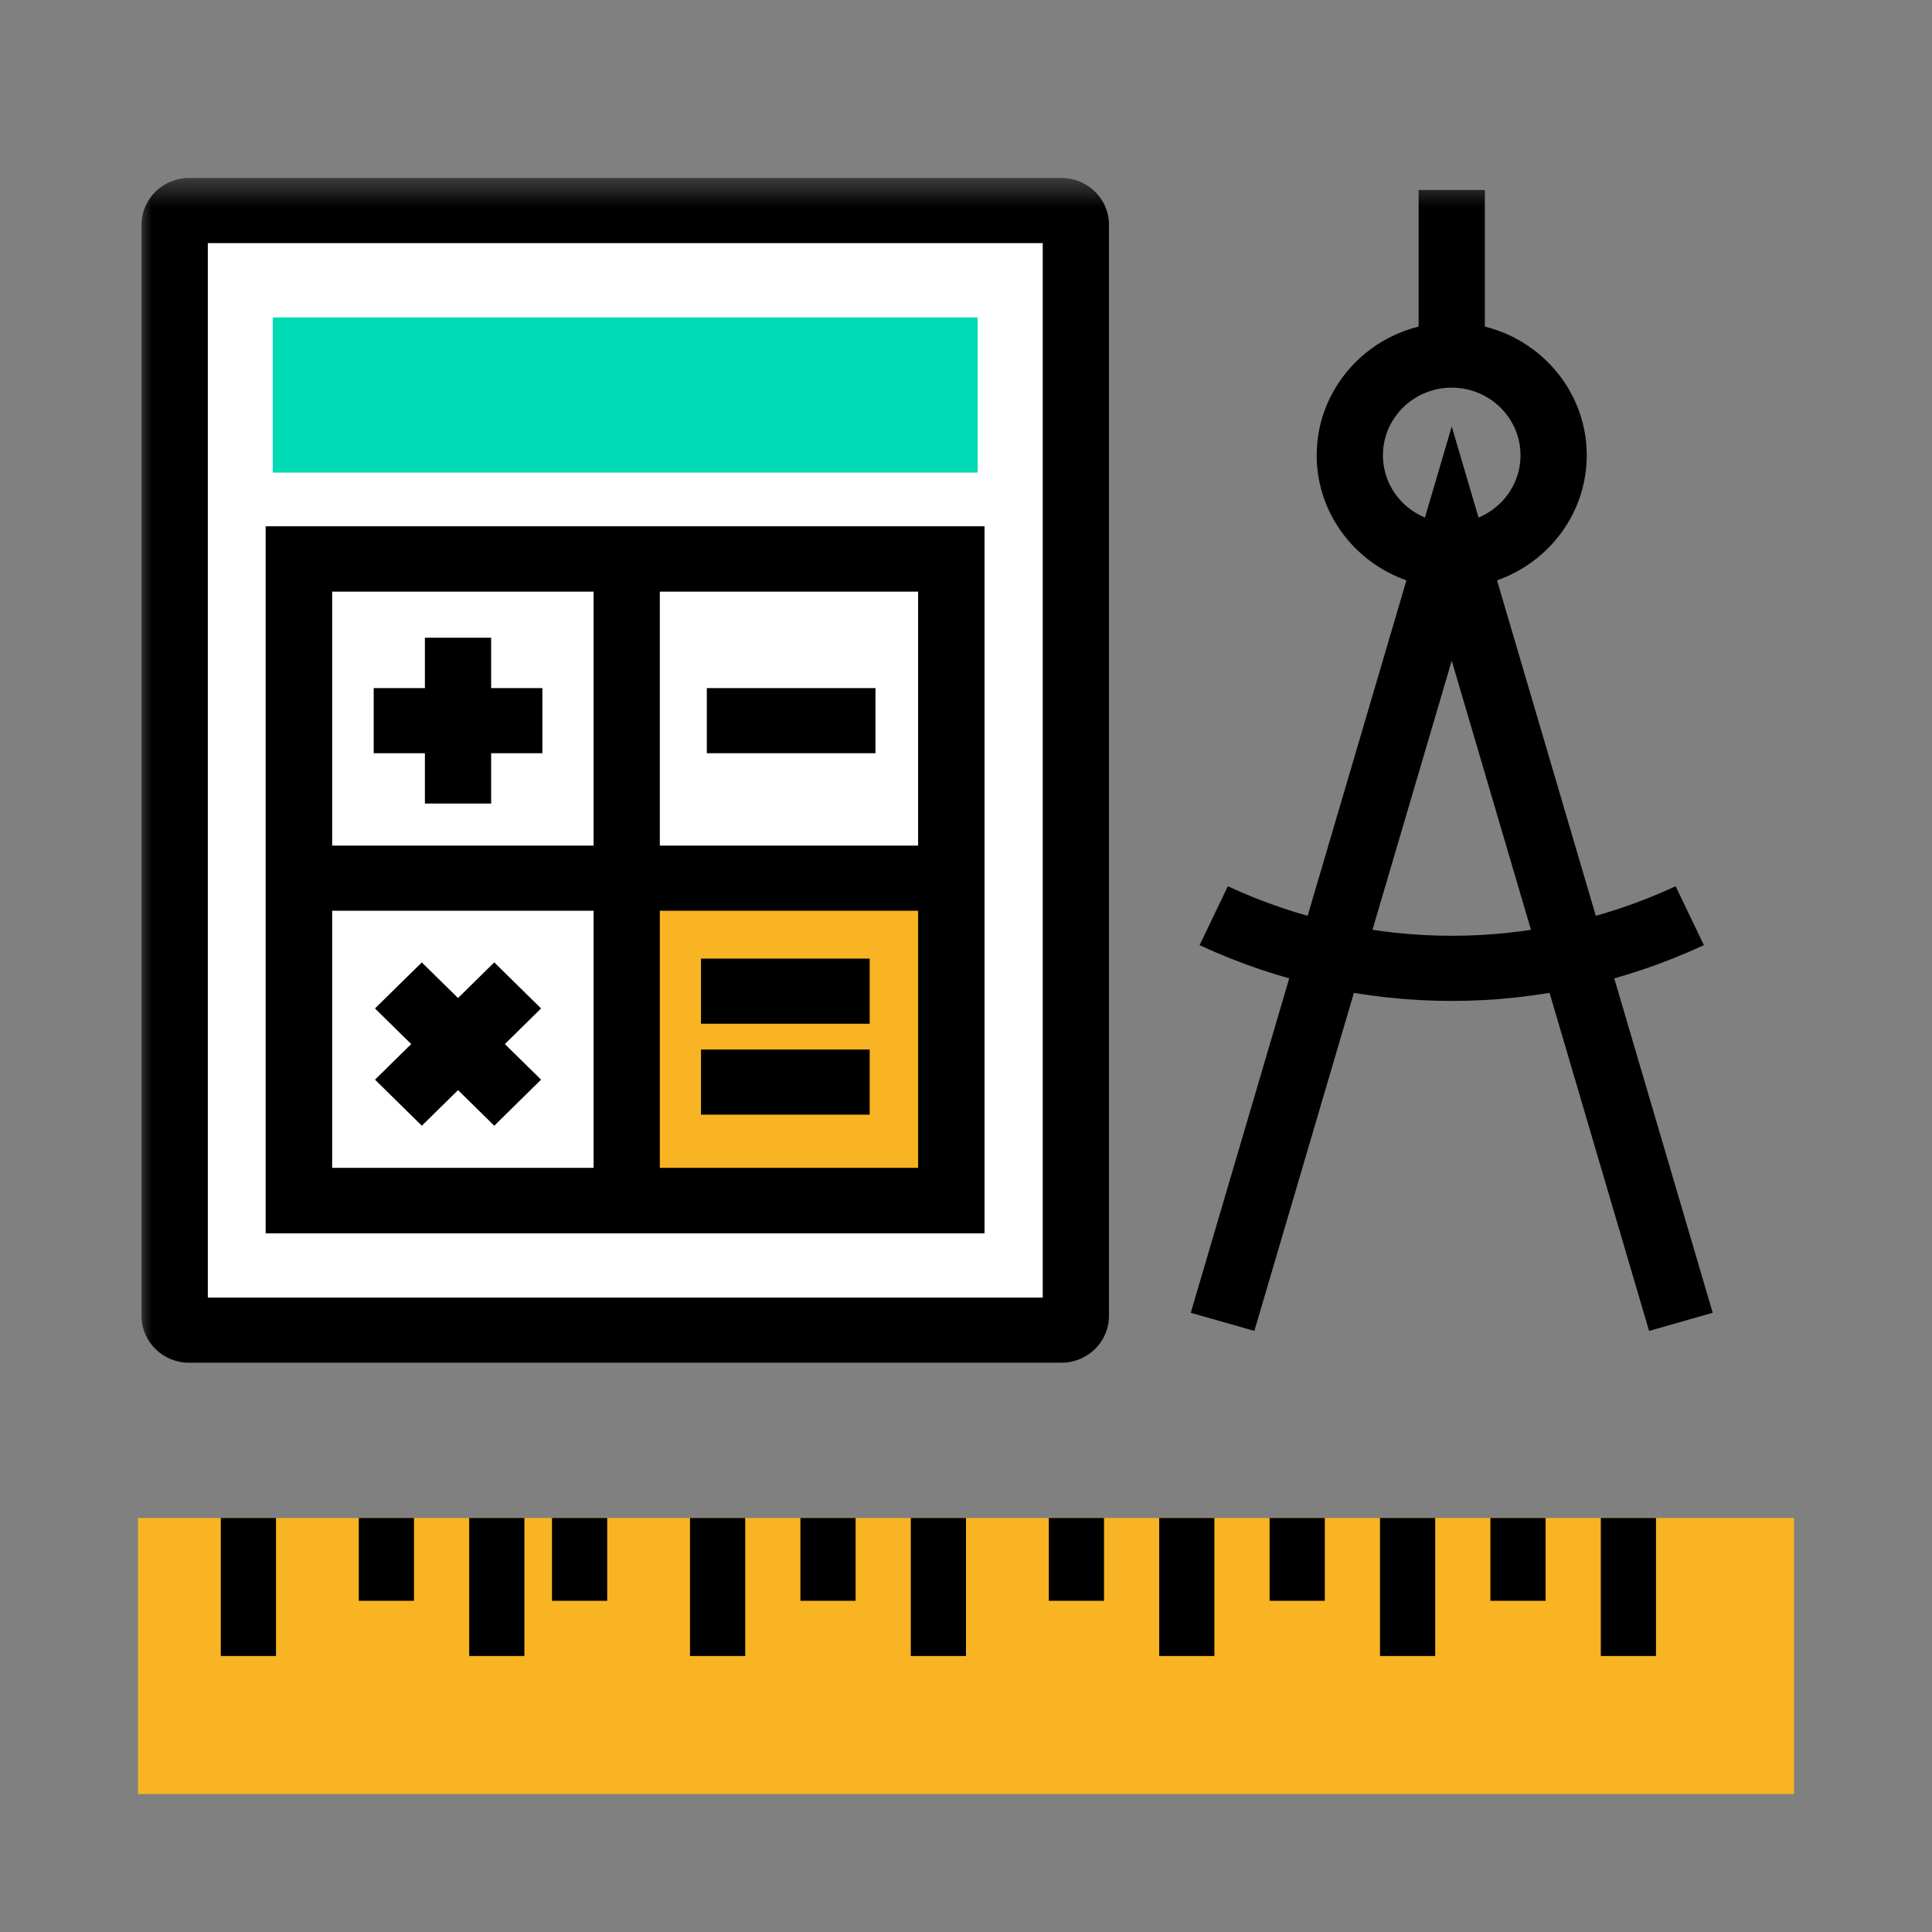 <svg xmlns="http://www.w3.org/2000/svg" xmlns:xlink="http://www.w3.org/1999/xlink" width="70" height="70" viewBox="0 0 70 70">
    <rect x="0" y="0" width="70" height="70" fill="#808080" stroke="none"/>
    <defs>
        <path id="wnkg171yaa" d="M0 0H70V70H0z"/>
        <path id="eqjo5ysibc" d="M0 58.41L60 58.41 60 0.448 0 0.448z"/>
    </defs>
    <g fill="none" fill-rule="evenodd">
        <g>
            <g>
                <g>
                    <g transform="translate(-308 -1189) translate(219 1009) translate(69 140) translate(20 40)">
                        <mask id="r8w1krq5xb" fill="#fff">
                            <use xlink:href="#wnkg171yaa"/>
                        </mask>
                        <g mask="url(#r8w1krq5xb)">
                            <g>
                                <path fill="#F8B422" d="M0 59L60 59 60 49 0 49z" transform="translate(5 6)"/>
                                <path fill="#000" d="M3 54L5 54 5 49 3 49zM8 52L10 52 10 49 8 49zM12 54L14 54 14 49 12 49zM15 52L17 52 17 49 15 49zM20 54L22 54 22 49 20 49zM24 52L26 52 26 49 24 49zM28 54L30 54 30 49 28 49zM33 52L35 52 35 49 33 49zM37 54L39 54 39 49 37 49zM41 52L43 52 43 49 41 49zM45 54L47 54 47 49 45 49zM49 52L51 52 51 49 49 49zM53 54L55 54 55 49 53 49z" transform="translate(5 6)"/>
                                <g transform="translate(5 6)">
                                    <path fill="#FFF" d="M33.98 41.68c0 .285-.233.514-.52.514H1.847c-.286 0-.519-.23-.519-.513V2.14c0-.283.233-.512.52-.512H33.46c.287 0 .52.229.52.512v39.54z"/>
                                    <mask id="ioor4eogfd" fill="#fff">
                                        <use xlink:href="#eqjo5ysibc"/>
                                    </mask>
                                    <path fill="#000" d="M2.528 41.014H32.78V2.808H2.53v38.206zm30.932 2.36H1.847c-.948 0-1.719-.76-1.719-1.693V2.14C.128 1.207.9.448 1.848.448H33.46c.948 0 1.72.76 1.72 1.692V41.68c0 .934-.772 1.693-1.72 1.693z" mask="url(#ioor4eogfd)"/>
                                    <path fill="#F8B422" d="M17.439 37.474L29.47 37.474 29.47 25.644 17.439 25.644z" mask="url(#ioor4eogfd)"/>
                                    <path fill="#000" d="M20.399 34.386L26.51 34.386 26.51 32.026 20.399 32.026zM20.399 31.092L26.51 31.092 26.51 28.732 20.399 28.732z" mask="url(#ioor4eogfd)"/>
                                    <path fill="#000" d="M7.028 36.32H28.27V15.43H7.028V36.32zm-2.4 2.36H30.67V13.07H4.628V38.68z" mask="url(#ioor4eogfd)"/>
                                    <path fill="#00DBB6" d="M4.883 11.123L30.424 11.123 30.424 5.501 4.883 5.501z" mask="url(#ioor4eogfd)"/>
                                    <path fill="#000" d="M7.028 36.32H28.27V15.43H7.028V36.32zm-2.4 2.36H30.67V13.07H4.628V38.68z" mask="url(#ioor4eogfd)"/>
                                    <path fill="#000" d="M16.507 37.387L18.907 37.387 18.907 14.251 16.507 14.251z" mask="url(#ioor4eogfd)"/>
                                    <path fill="#000" d="M5.942 26.998L29.47 26.998 29.47 24.638 5.942 24.638zM8.54 21.291L14.651 21.291 14.651 18.931 8.54 18.931z" mask="url(#ioor4eogfd)"/>
                                    <path fill="#000" d="M10.395 23.114L12.795 23.114 12.795 17.106 10.395 17.106zM20.609 21.291L26.72 21.291 26.72 18.931 20.609 18.931zM12.908 34.787L8.586 30.538 10.283 28.87 14.604 33.118z" mask="url(#ioor4eogfd)"/>
                                    <path fill="#000" d="M10.284 34.787L8.587 33.118 12.908 28.869 14.604 30.538zM54.749 42.221L47.599 17.937 40.448 42.221 38.143 41.565 47.599 9.453 57.055 41.565z" mask="url(#ioor4eogfd)"/>
                                    <path fill="#000" d="M47.599 8.045c-1.375 0-2.493 1.1-2.493 2.45 0 1.352 1.118 2.451 2.493 2.451 1.374 0 2.492-1.1 2.492-2.45 0-1.351-1.118-2.45-2.492-2.45m0 7.26c-2.698 0-4.893-2.158-4.893-4.81 0-2.653 2.195-4.81 4.893-4.81 2.697 0 4.892 2.157 4.892 4.81 0 2.652-2.195 4.81-4.892 4.81" mask="url(#ioor4eogfd)"/>
                                    <path fill="#000" d="M46.399 6.438L48.799 6.438 48.799.885 46.399.885zM47.598 30.266c-3.116 0-6.232-.674-9.135-2.021l1.024-2.134c5.155 2.392 11.068 2.392 16.224 0l1.024 2.133c-2.903 1.348-6.02 2.022-9.137 2.022" mask="url(#ioor4eogfd)"/>
                                </g>
                            </g>
                        </g>
                    </g>
                </g>
            </g>
        </g>
    </g>
</svg>
